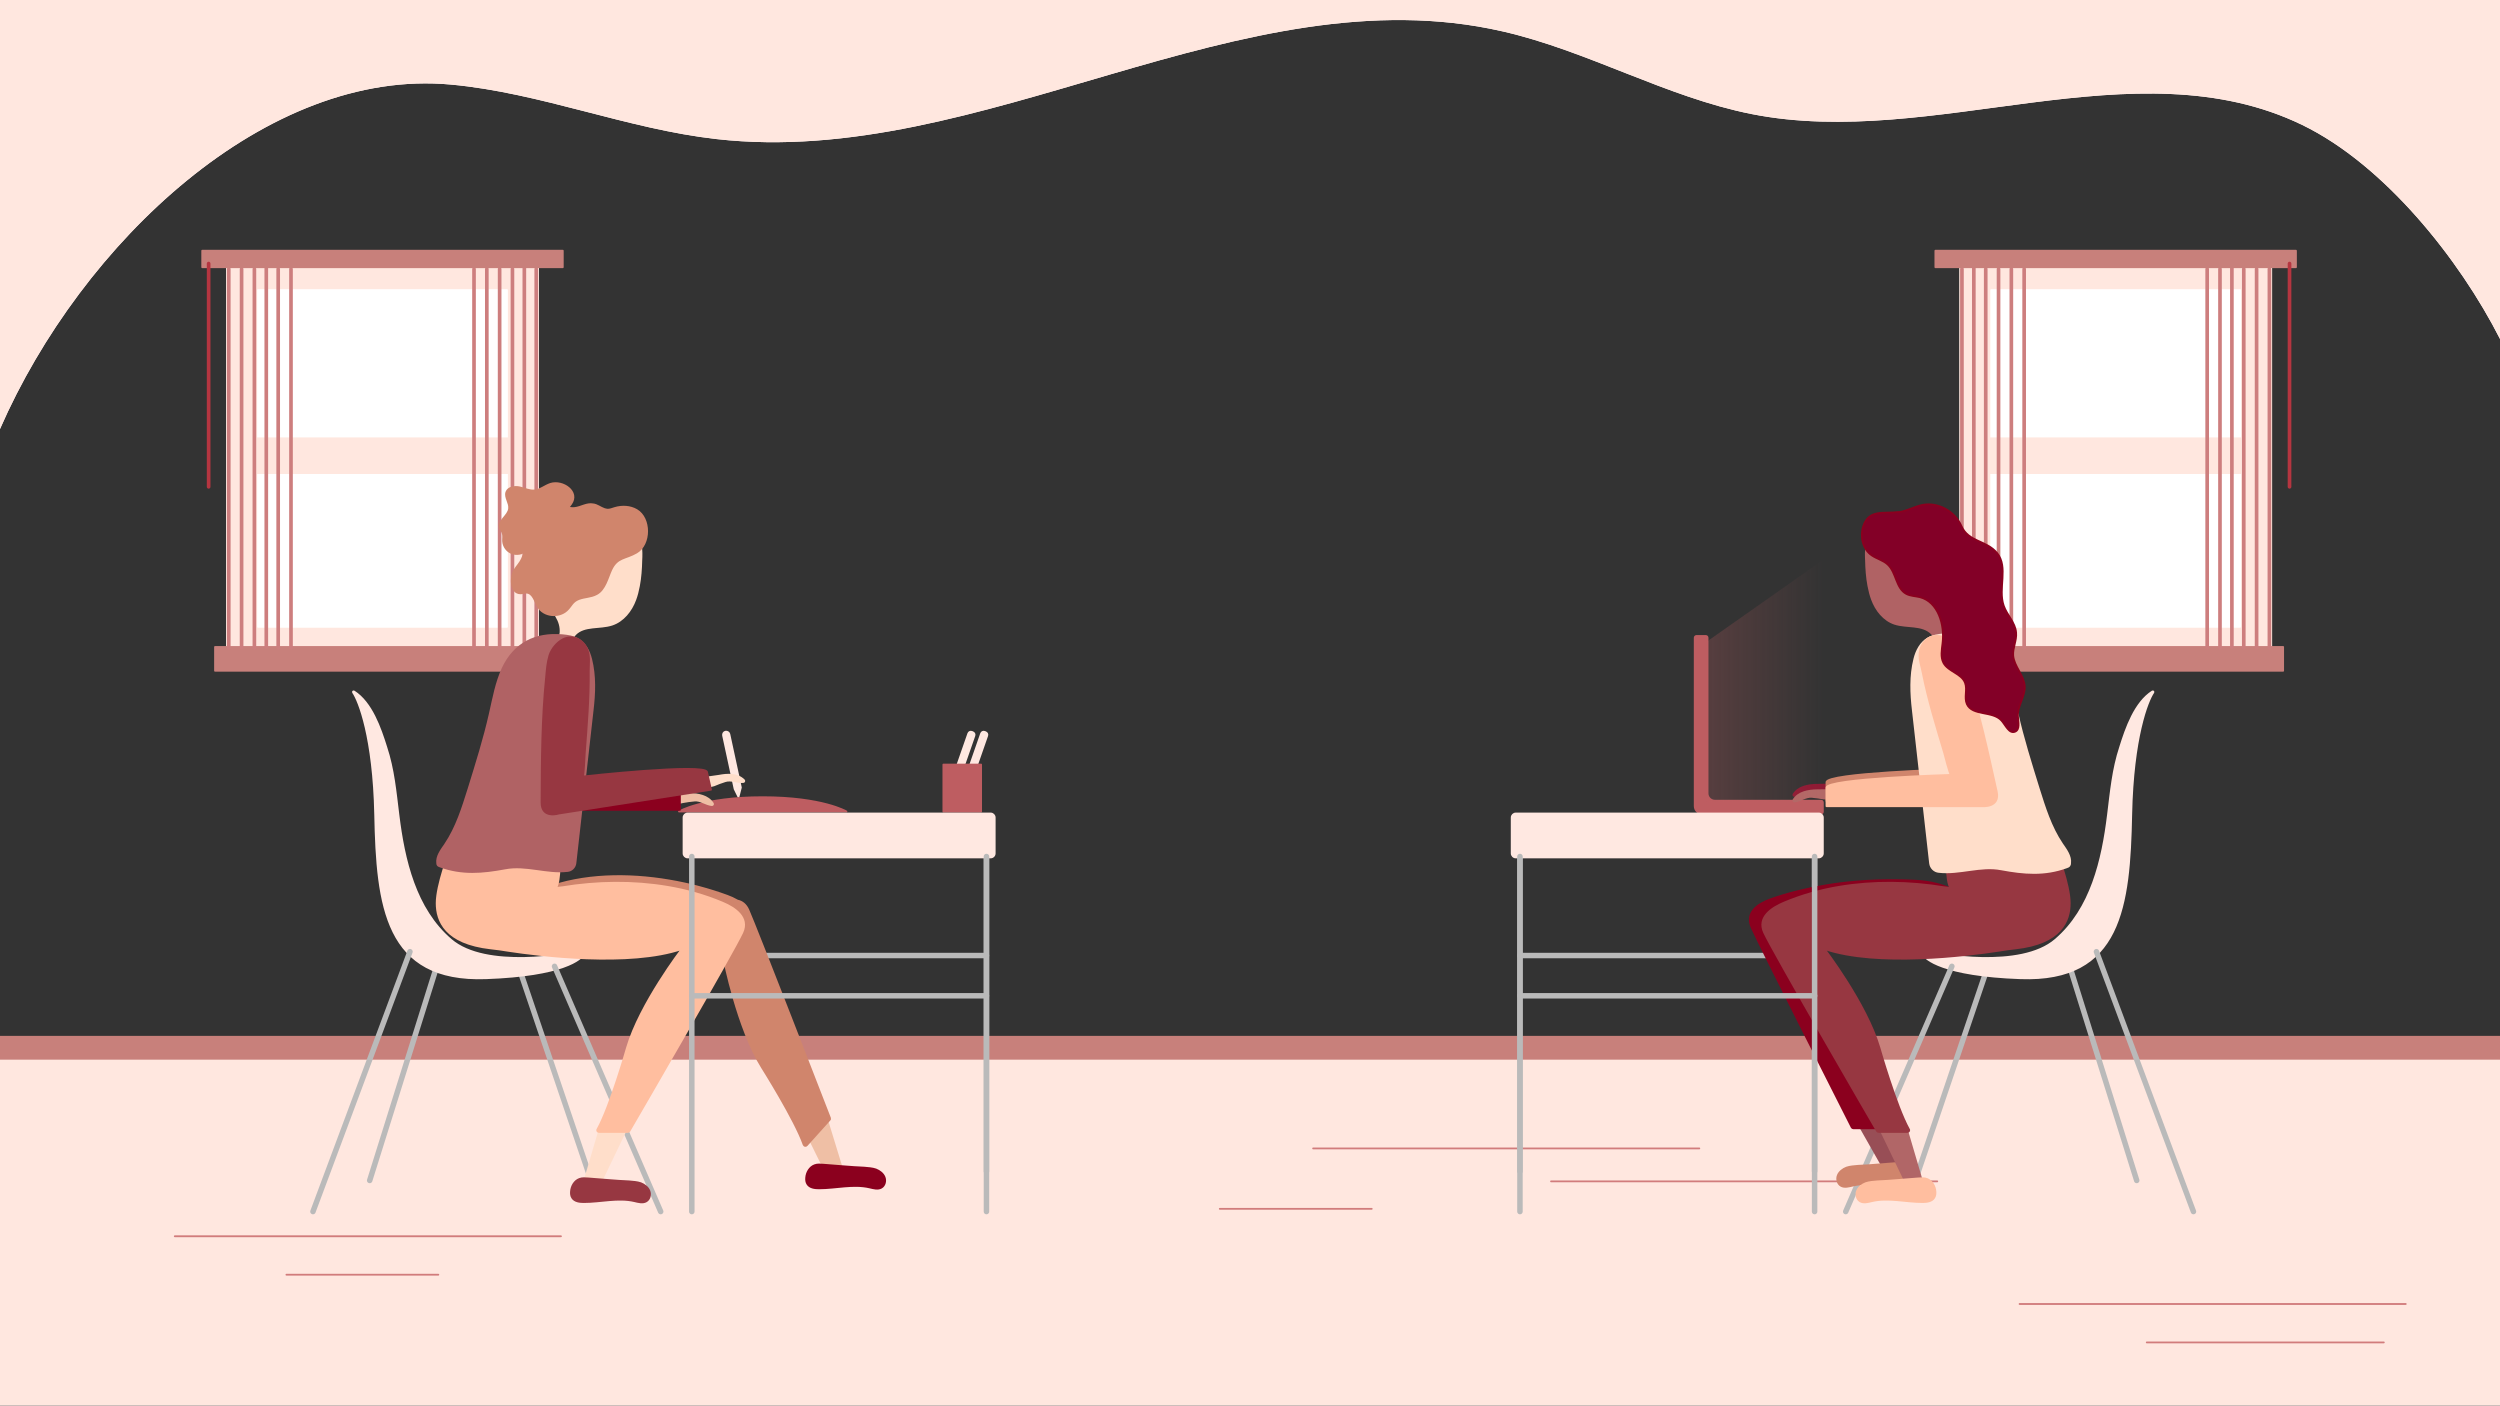 <?xml version="1.0" encoding="utf-8"?>
<!-- Generator: Adobe Illustrator 22.0.1, SVG Export Plug-In . SVG Version: 6.00 Build 0)  -->
<svg version="1.1" xmlns="http://www.w3.org/2000/svg" xmlns:xlink="http://www.w3.org/1999/xlink" x="0px" y="0px"
	 viewBox="0 0 1366 768" style="enable-background:new 0 0 1366 768;" xml:space="preserve">
<rect x="0" y="0" width="1366" height="768" fill="#333333" stroke="none"/>
<style type="text/css">
	.st0{fill:#FFF8F8;}
	.st1{fill:#FFE7DF;}
	.st2{fill:#C8807B;}
	.st3{fill:none;stroke:#D17C7C;stroke-linecap:round;stroke-miterlimit:10;}
	.st4{fill:#FFE7DF;stroke:#FFE7DF;stroke-linecap:round;stroke-linejoin:round;stroke-miterlimit:10;}
	.st5{fill:#FFFFFF;stroke:#FFFFFF;stroke-linecap:round;stroke-linejoin:round;stroke-miterlimit:10;}
	.st6{fill:#C8807B;stroke:#C8807B;stroke-linecap:round;stroke-linejoin:round;stroke-miterlimit:10;}
	.st7{fill:none;stroke:#CD7E7E;stroke-width:2;stroke-linecap:round;stroke-linejoin:round;stroke-miterlimit:10;}
	.st8{fill:none;stroke:#B53540;stroke-width:2;stroke-linecap:round;stroke-linejoin:round;stroke-miterlimit:10;}
	.st9{fill:none;stroke:#BABABA;stroke-width:3;stroke-linecap:round;stroke-miterlimit:10;}
	.st10{fill:#FFE8E1;stroke:#FFE8E1;stroke-linecap:round;stroke-miterlimit:10;}
	.st11{fill:#BE5D61;stroke:#BE5D61;stroke-linecap:round;stroke-linejoin:round;stroke-miterlimit:10;}
	.st12{fill:#984E56;}
	.st13{fill:#D0856C;stroke:#D0856C;stroke-miterlimit:10;}
	.st14{fill:#8B001E;stroke:#8B001E;stroke-linecap:round;stroke-linejoin:round;stroke-miterlimit:10;}
	.st15{fill:#B16667;stroke:#B16667;stroke-miterlimit:10;}
	.st16{fill:#FFBE9F;stroke:#FFBE9F;stroke-linecap:round;stroke-linejoin:round;stroke-miterlimit:10;}
	.st17{fill:#973741;stroke:#973741;stroke-linecap:round;stroke-linejoin:round;stroke-miterlimit:10;}
	.st18{fill:#FFE8E1;stroke:#FFE8E1;stroke-linecap:round;stroke-linejoin:round;stroke-miterlimit:10;}
	.st19{fill:#FFD8A2;}
	.st20{fill:#E4BCA8;}
	.st21{fill:#FFE7E0;}
	.st22{fill:#B06264;}
	.st23{fill:#8F1A34;stroke:#8F1A34;stroke-miterlimit:10;}
	.st24{fill:#B36967;stroke:#B36967;stroke-linecap:round;stroke-linejoin:round;stroke-miterlimit:10;}
	.st25{fill:#FFDECA;stroke:#FFDECA;stroke-miterlimit:10;}
	.st26{fill:#830027;stroke:#8B001E;stroke-linecap:round;stroke-linejoin:round;stroke-miterlimit:10;}
	.st27{opacity:0.65;fill:url(#SVGID_1_);}
	.st28{fill:#EFBFA5;stroke:#EFBFA5;stroke-miterlimit:10;}
</style>
<g id="top_border">
	<path class="st0" d="M1366,0H0v234.4C44.7,132.2,146,36.9,246.3,46.2c49.2,4.5,96.2,24.3,145.3,29.8
		c144.8,16.4,287-91.4,429.2-58.9C867.4,27.7,910.2,53,957,62.3c99.5,19.8,209.3-38.5,301,6c44.7,21.7,85.8,73.2,108,116.9V0z"/>
	<path class="st1" d="M1366,0H0v234.4C44.7,132.2,146,36.9,246.3,46.2c49.2,4.5,96.2,24.3,145.3,29.8
		c144.8,16.4,287-91.4,429.2-58.9C867.4,27.7,910.2,53,957,62.3c99.5,19.8,209.3-38.5,301,6c44.7,21.7,85.8,73.2,108,116.9V0z"/>
</g>
<g id="floor">
	<rect y="566" class="st2" width="1366" height="29"/>
	<rect y="579" class="st1" width="1366" height="189"/>
	<line class="st3" x1="95.5" y1="675.5" x2="306.5" y2="675.5"/>
	<line class="st3" x1="717.5" y1="627.5" x2="928.5" y2="627.5"/>
	<line class="st3" x1="847.5" y1="645.5" x2="1058.5" y2="645.5"/>
	<line class="st3" x1="156.5" y1="696.5" x2="239.5" y2="696.5"/>
	<line class="st3" x1="1103.5" y1="712.5" x2="1314.5" y2="712.5"/>
	<line class="st3" x1="1173" y1="733.5" x2="1302.5" y2="733.5"/>
	<line class="st3" x1="666.5" y1="660.5" x2="749.5" y2="660.5"/>
</g>
<g id="bg">
	<g>
		<g>
			<rect x="124" y="146.5" transform="matrix(-1 -4.489177e-11 4.489177e-11 -1 418 501)" class="st4" width="170" height="208"/>
			<rect x="141" y="158.5" transform="matrix(-1 -4.489310e-11 4.489310e-11 -1 418 501)" class="st5" width="136" height="184"/>
		</g>
		<rect x="117.5" y="353.5" transform="matrix(-1 -4.489354e-11 4.489354e-11 -1 418 720)" class="st6" width="183" height="13"/>
		<rect x="134.5" y="239.5" transform="matrix(-1 -4.489443e-11 4.489443e-11 -1 421 498)" class="st4" width="152" height="19"/>
		<g>
			<line class="st7" x1="286.5" y1="146.5" x2="286.5" y2="353.5"/>
			<line class="st7" x1="280" y1="147" x2="280" y2="354"/>
			<line class="st7" x1="273" y1="147" x2="273" y2="354"/>
			<line class="st7" x1="266" y1="147" x2="266" y2="354"/>
			<line class="st7" x1="259" y1="147" x2="259" y2="354"/>
			<line class="st7" x1="293" y1="147" x2="293" y2="354"/>
		</g>
		<g>
			<line class="st7" x1="145.5" y1="146.5" x2="145.5" y2="353.5"/>
			<line class="st7" x1="139" y1="147" x2="139" y2="354"/>
			<line class="st7" x1="132" y1="147" x2="132" y2="354"/>
			<line class="st7" x1="125" y1="147" x2="125" y2="354"/>
			<line class="st7" x1="152" y1="147" x2="152" y2="354"/>
			<line class="st7" x1="159" y1="147" x2="159" y2="354"/>
		</g>
		<rect x="110.5" y="137" transform="matrix(-1 -4.489798e-11 4.489798e-11 -1 418 283)" class="st6" width="197" height="9"/>
		<line class="st8" x1="114" y1="144" x2="114" y2="266"/>
	</g>
	<g>
		<g>
			<rect x="1071" y="146.5" class="st4" width="170" height="208"/>
			<rect x="1088" y="158.5" class="st5" width="136" height="184"/>
		</g>
		<rect x="1064.5" y="353.5" class="st6" width="183" height="13"/>
		<rect x="1078.5" y="239.5" class="st4" width="152" height="19"/>
		<g>
			<line class="st7" x1="1078.5" y1="146.5" x2="1078.5" y2="353.5"/>
			<line class="st7" x1="1085" y1="147" x2="1085" y2="354"/>
			<line class="st7" x1="1092" y1="147" x2="1092" y2="354"/>
			<line class="st7" x1="1099" y1="147" x2="1099" y2="354"/>
			<line class="st7" x1="1106" y1="147" x2="1106" y2="354"/>
			<line class="st7" x1="1072" y1="147" x2="1072" y2="354"/>
		</g>
		<g>
			<line class="st7" x1="1219.5" y1="146.5" x2="1219.5" y2="353.5"/>
			<line class="st7" x1="1226" y1="147" x2="1226" y2="354"/>
			<line class="st7" x1="1233" y1="147" x2="1233" y2="354"/>
			<line class="st7" x1="1240" y1="147" x2="1240" y2="354"/>
			<line class="st7" x1="1213" y1="147" x2="1213" y2="354"/>
			<line class="st7" x1="1206" y1="147" x2="1206" y2="354"/>
		</g>
		<rect x="1057.5" y="137" class="st6" width="197" height="9"/>
		<line class="st8" x1="1251" y1="144" x2="1251" y2="266"/>
	</g>
</g>
<g id="digital">
	<g id="chair">
		<g>
			<g>
				<line class="st9" x1="1131.5" y1="530" x2="1167.5" y2="645"/>
				<line class="st9" x1="1085.5" y1="530" x2="1046.5" y2="645"/>
			</g>
			<path class="st10" d="M1176.1,377.8c0.3-0.2,0.7,0.2,0.5,0.5c-3.2,4.6-11.2,24.6-12.1,66.7c-1,50-5.5,91.5-60.5,89.5
				c-42.3-1.5-52.3-10.4-53.7-13.5c-0.3-0.7,0.3-1.4,1-1.2c8,1.7,52.7,10.1,71.8-6.3c19.6-16.8,25.7-43.7,28.7-68.2
				c1.6-12.8,2.6-24.8,6.7-37.2C1161.7,397.9,1166.5,383.9,1176.1,377.8z"/>
			<g>
				<line class="st9" x1="1145.5" y1="520" x2="1198.5" y2="662"/>
				<line class="st9" x1="1066.5" y1="528" x2="1008.5" y2="662"/>
			</g>
		</g>
	</g>
	<g id="desk_back">
		<line class="st9" x1="991.5" y1="446" x2="991.5" y2="640"/>
		<line class="st9" x1="830.5" y1="446" x2="830.5" y2="640"/>
		<line class="st9" x1="991.5" y1="522.1" x2="830.5" y2="522.1"/>
	</g>
	<g id="laptop">
		<path class="st11" d="M995,444.5h-65c-2.2,0-4-1.8-4-4v-92c0-0.6,0.4-1,1-1h5c0.6,0,1,0.4,1,1v85c0,2.2,1.8,4,4,4h58
			c0.6,0,1,0.4,1,1v5C996,444.1,995.6,444.5,995,444.5z"/>
	</g>
	<g id="back_leg">
		<g>
			<polygon class="st12" points="1027.5,608.2 1039.8,641.5 1030.8,642.2 1009.7,605 			"/>
			<path class="st13" d="M1037.6,635.4c1.6-0.1,3.3-0.3,4.8,0.3c2.7,1,4.4,3.9,4.6,6.8c0.1,1.2,0,2.5-0.7,3.5c-1.3,2-4,2.3-6.3,2.3
				c-9.3,0-18.7-2.6-27.7-0.5c-2.1,0.5-4.5,1.2-6.4,0.1c-1.9-1.1-2.5-3.7-1.7-5.7c0.8-2,2.7-3.4,4.7-4.2c2-0.7,4.3-0.8,6.4-1
				C1022.9,636.7,1030.2,635.9,1037.6,635.4z"/>
			<path class="st14" d="M1031.3,616.5h-18.6c-0.4,0-0.7-0.2-0.9-0.5c-4-7.9-49.9-98.5-54.7-109.2c-3.6-8.1,3.2-12.8,10-15.3
				c9.4-3.4,19.5-5.8,29.3-7.5c7.7-1.4,15.5-2.2,23.4-2.7c8.8-0.5,17.6-0.5,26.4-0.1c8.9,0.4,15.9,2.3,23.9,6.3
				c8.7,4.3,17.5,8.8,24.2,15.8c4.7,5,6.8,11-2.2,11.6c0,0-71,12.2-106,0c0,0,23,30.5,30,54.8c0,0,9.2,32.7,16.1,45.2
				C1032.5,615.7,1032,616.5,1031.3,616.5z"/>
		</g>
	</g>
	<g id="front_leg">
		<g>
			<g>
				<polygon class="st15" points="1040.5,612.5 1050.5,646.5 1041.5,646.5 1023,608 				"/>
				<path class="st16" d="M1048.1,643.9c1.6-0.1,3.3-0.3,4.8,0.3c2.7,1,4.4,3.9,4.6,6.8c0.1,1.2,0,2.5-0.7,3.5c-1.3,2-4,2.3-6.3,2.3
					c-9.3,0-18.7-2.6-27.7-0.5c-2.1,0.5-4.5,1.2-6.4,0.1c-1.9-1.1-2.5-3.7-1.7-5.7c0.8-2,2.7-3.4,4.7-4.2c2-0.7,4.3-0.8,6.4-1
					C1033.4,645.2,1040.7,644.4,1048.1,643.9z"/>
				<path class="st17" d="M1042.2,618.5h-15.7c-0.4,0-0.7-0.2-0.9-0.5c-4.4-7.5-56.9-98-61.7-108.5c-3.8-8.3,4.2-13.5,10.9-16.3
					c9.5-4,19.7-6.9,29.9-8.6c18.9-3.2,38.6-2.9,57.5,0.2c0.6,0.1,3.3,0.2,3.7,0.7c-3-4-2-20-2-20h60c0,0,7,18,7,28
					c0,9.6-4.6,21.9-29.6,24.7c-3.1,0.3-6.3,0.8-9.4,1.3c-17,2.6-66.4,8.8-95-1c0,0,23,30,30,54c0,0,9.2,32.1,16.1,44.5
					C1043.5,617.7,1043,618.5,1042.2,618.5z"/>
			</g>
		</g>
	</g>
	<g id="desk_front">
		<path class="st18" d="M828.2,468.5h165.6c1.2,0,2.2-1,2.2-2.2v-19.6c0-1.2-1-2.2-2.2-2.2H828.2c-1.2,0-2.2,1-2.2,2.2v19.6
			C826,467.5,827,468.5,828.2,468.5z"/>
		<line class="st9" x1="991.5" y1="468" x2="991.5" y2="662"/>
		<line class="st9" x1="830.5" y1="468" x2="830.5" y2="662"/>
		<line class="st9" x1="991.5" y1="544.1" x2="830.5" y2="544.1"/>
	</g>
	<g id="face">
		<rect x="-352" y="199" class="st19" width="47" height="97"/>
		<rect x="-284" y="199" class="st20" width="47" height="97"/>
		<rect x="-216" y="199" class="st21" width="47" height="97"/>
		<path class="st22" d="M1020.4,320.2c0.5,2.6,1.1,5.1,2,7.5c2.2,6,6.6,11.6,12.7,13.6c6.7,2.2,15.1,0.2,20.1,5.3
			c2.5,2.5,2.2,7.8,4.8,9.5c1.3,0.8,13.9-0.6,13.9-0.8c-2.9-18.4-8.3-36.4-16-53.3c-1.9-4.2-4.2-8.6-8-11.3
			c-6.1-4.3-21.2-6-27.2-0.6c-3.8,3.4-3.9,11.4-3.6,16.1C1019.2,310.7,1019.5,315.5,1020.4,320.2z"/>
	</g>
	<g id="hands">
		<path id="back" class="st23" d="M992.8,428.8c-4.8,0.1-10.1,1-12.8,5.2c-0.3,0.4,0.1,1,0.6,0.9c3.3-0.4,6.1-2.8,9.4-2.5
			c2.2,0.2,4.4,0.5,6.5,0.9c1.5,0.3,25.5,1.5,26.3-0.2c0.6-1.4-0.8-3.6-2.1-4.1C1018.8,428.2,994.8,428.8,992.8,428.8z"/>
		<path id="front" class="st24" d="M992.8,431.8c-4.8,0.1-10.1,1-12.8,5.2c-0.3,0.4,0.1,1,0.6,0.9c3.3-0.4,6.1-2.8,9.4-2.5
			c2.2,0.2,4.4,0.5,6.5,0.9c1.5,0.3,28.5,1.5,29.3-0.2c0.6-1.4-0.8-3.6-2.1-4.1C1021.8,431.2,994.8,431.8,992.8,431.8z"/>
	</g>
	<g id="top">
		<path class="st13" d="M998,437.5h85c0,0,10,1,8-8c-4.9-22.2-9.8-44.8-16.9-66.4c-1.3-4.1-2.2-4.4-4.3-8.2
			c-1.8-3.3-5.6-6.1-9.1-7.1c-6.1-1.6-11.2,2.9-11.8,8.9c-0.4,3.8,1,4.3,1.7,8c2.9,14.7,7.4,29.2,11.7,43.6
			c0.2,0.8,3.1,12.1,3.7,12.1c0,0-68,2-68,7C998,432.5,998,437.5,998,437.5z"/>
		<g>
			<path class="st25" d="M1129.2,473.9c0.6-0.2,1.1-0.4,1.5-0.9c0.3-0.4,0.4-0.8,0.4-1.3c0.5-3.9-2.2-7.4-4.4-10.6
				c-6.2-9.2-9.5-19.9-12.8-30.4c-4.2-13.6-8.5-27.2-11.6-41c-1.9-8.4-3.4-16.9-7-24.7c-6.5-13.9-18.2-19.7-33.2-18.4
				c-3,0.3-6,0.7-8.6,2.2c-4.1,2.3-6.4,6.8-7.5,11.3c-2.3,9.3-1.9,18.7-0.8,28.1c3.1,27.8,6.3,55.7,9.4,83.5
				c0.3,2.5,2.3,4.5,4.8,4.7c11.3,1.3,22.8-3.6,34.1-1.4C1105.9,477.3,1117.1,478.3,1129.2,473.9z"/>
		</g>
		<path class="st16" d="M998,440.5h85c0,0,10,1,8-8c-4.9-22.2-9.8-44.8-16.9-66.4c-1.3-4.1-2.2-7.4-4.3-11.2
			c-1.8-3.3-5.6-6.1-9.1-7.1c-6.1-1.6-11.2,2.9-11.8,8.9c-0.4,3.8,1,7.3,1.7,11c2.9,14.7,7.4,29.2,11.7,43.6
			c0.2,0.8,3.1,12.1,3.7,12.1c0,0-68,2-68,7C998,435.5,998,440.5,998,440.5z"/>
	</g>
	<g id="hair">
		<path class="st26" d="M1037.1,279.8c-7.8,1-15.8-1.7-19,7.6c-1.9,5.6-0.4,12.7,4.7,16.1c2.8,1.9,6.3,2.7,8.7,5
			c4.7,4.4,4.4,13,10.1,16c2.3,1.2,5,1.2,7.5,1.8c9.9,2.6,13.6,15.1,12.3,25.2c-0.4,3.6-1.2,7.5,0.5,10.7c2.6,4.8,9.9,5.8,11.8,10.9
			c1.4,3.7-0.6,8,1,11.6c3,6.6,14.1,3.6,18.9,9c2.3,2.6,4.2,7.4,7.4,6.1c2.8-1.1,1.8-5.3,1.6-8.3c-0.4-5.7,4-10.8,3.7-16.5
			c-0.3-6-5.8-10.8-6.3-16.8c-0.3-4.2,2-8.3,1.6-12.5c-0.4-5.5-5-9.6-6.8-14.8c-3.2-9.3,2.7-21.1-3.6-28.7
			c-5.8-7.1-15.6-5.9-19.5-14.8c-3.5-8-12.7-13.2-21.3-11.5c-4.3,0.9-8.2,3.2-12.6,3.9C1037.5,279.8,1037.3,279.8,1037.1,279.8z"/>
	</g>
	<linearGradient id="SVGID_1_" gradientUnits="userSpaceOnUse" x1="932" y1="372" x2="996" y2="372">
		<stop  offset="0" style="stop-color:#BE5D61;stop-opacity:0.4"/>
		<stop  offset="1" style="stop-color:#BE5D61;stop-opacity:0"/>
	</linearGradient>
	<polygon class="st27" points="996,306 932,351 932,438 996,437.5 	"/>
</g>
<g id="books">
	<path id="pencil" class="st18" d="M396.4,399.8c0.9-0.2,1.9,0.4,2.1,1.3l6.3,29.2l-1.3,5.1l-2.1-4.3l-6.3-29.2
		C394.9,400.9,395.5,400,396.4,399.8z"/>
	<path id="p_hand" class="st25" d="M392.8,423.9c4.7-0.9,10.1-1.2,13.7,2.4c0.4,0.4,0.1,1-0.4,1c-3.3,0.3-6.6-1.5-9.8-0.5
		c-2.1,0.7-4.2,1.4-6.2,2.3c-1.4,0.6-27.1,5.6-28.2,4.1c-0.9-1.2,0-3.7,1.1-4.5C364.8,427.6,390.7,424.3,392.8,423.9z"/>
	<g id="chair_copy">
		<g>
			<g>
				<line class="st9" x1="238" y1="530" x2="202" y2="645"/>
				<line class="st9" x1="284" y1="530" x2="323" y2="645"/>
			</g>
			<path class="st10" d="M193.4,377.8c-0.3-0.2-0.7,0.2-0.5,0.5c3.2,4.6,11.2,24.6,12.1,66.7c1,50,5.5,91.5,60.5,89.5
				c42.3-1.5,52.3-10.4,53.7-13.5c0.3-0.7-0.3-1.4-1-1.2c-8,1.7-52.7,10.1-71.8-6.3c-19.6-16.8-25.7-43.7-28.7-68.2
				c-1.6-12.8-2.6-24.8-6.7-37.2C207.8,397.9,203,383.9,193.4,377.8z"/>
			<g>
				<line class="st9" x1="224" y1="520" x2="171" y2="662"/>
				<line class="st9" x1="303" y1="528" x2="361" y2="662"/>
			</g>
		</g>
	</g>
	<g id="desk_back_copy">
		<path class="st9" d="M378,640"/>
		<line class="st9" x1="539" y1="446" x2="539" y2="640"/>
		<line class="st9" x1="378" y1="522.1" x2="539" y2="522.1"/>
	</g>
	<g id="pencils">
		<g>
			<path class="st18" d="M526.2,429.2l3.3,1.2l9.9-28.4c0.3-0.8-0.1-1.6-0.9-1.9l-0.5-0.2c-0.8-0.3-1.6,0.1-1.9,0.9L526.2,429.2z"/>
			<path class="st18" d="M519.2,429.2l3.3,1.2l9.9-28.4c0.3-0.8-0.1-1.6-0.9-1.9l-0.5-0.2c-0.8-0.3-1.6,0.1-1.9,0.9L519.2,429.2z"/>
			
				<rect x="515.4" y="417.8" transform="matrix(-1 -4.487178e-11 4.487178e-11 -1 1051.468 861.259)" class="st11" width="20.6" height="25.7"/>
		</g>
	</g>
	<g id="book">
		<path class="st11" d="M371,443.4h91.5c0,0-13.1-7.8-45.8-7.8S371,443.4,371,443.4z"/>
	</g>
	<g id="back_leg_copy">
		<g>
			<polygon class="st28" points="437.7,613 453.4,644.8 460.1,638.7 447.6,597.9 			"/>
			<path class="st14" d="M449.9,636.4c-1.6-0.1-3.3-0.3-4.8,0.3c-2.7,1-4.4,3.9-4.6,6.8c-0.1,1.2,0,2.5,0.7,3.5c1.3,2,4,2.3,6.3,2.3
				c9.3,0,18.7-2.6,27.7-0.5c2.1,0.5,4.5,1.2,6.4,0.1c1.9-1.1,2.5-3.7,1.7-5.7c-0.8-2-2.7-3.4-4.7-4.2c-2-0.7-4.3-0.8-6.4-1
				C464.6,637.7,457.3,636.9,449.9,636.4z"/>
			<path class="st13" d="M270.3,503.3c31.1-32.5,88.5-28,127.1-13.8c1.7,0.6,3.7,1.5,5.6,2.6c2.4,0.5,4.5,2,5.9,5.1
				c4.7,10.7,41.4,105.5,44.6,113.7c0.1,0.4,0.1,0.7-0.2,1l-12.5,13.9c-0.5,0.6-1.4,0.4-1.7-0.4c-4.7-13.5-22.8-42.2-22.8-42.2
				c-13.4-21.5-20.7-59-20.7-59l-1.1-14.5c-1.7,0.4-3.2,0.8-4.2,1c-19,5-37.8,7.2-56.8,7.3c-13.9,0.1-28-0.9-42.2-2.5
				c-6.3-0.7-12.5-1.5-18.7-2.6C263.5,512.3,265.6,508.3,270.3,503.3z"/>
		</g>
	</g>
	<g id="front_leg_copy">
		<g>
			<g>
				<polygon class="st25" points="329,612.5 319,646.5 328,646.5 346.5,608 				"/>
				<path class="st17" d="M321.4,643.9c-1.6-0.1-3.3-0.3-4.8,0.3c-2.7,1-4.4,3.9-4.6,6.8c-0.1,1.2,0,2.5,0.7,3.5
					c1.3,2,4,2.3,6.3,2.3c9.3,0,18.7-2.6,27.7-0.5c2.1,0.5,4.5,1.2,6.4,0.1c1.9-1.1,2.5-3.7,1.7-5.7c-0.8-2-2.7-3.4-4.7-4.2
					c-2-0.7-4.3-0.8-6.4-1C336.1,645.2,328.8,644.4,321.4,643.9z"/>
				<path class="st16" d="M327.3,618.5h15.7c0.4,0,0.7-0.2,0.9-0.5c4.4-7.5,56.9-98,61.7-108.5c3.8-8.3-4.2-13.5-10.9-16.3
					c-9.5-4-19.7-6.9-29.9-8.6c-18.9-3.2-38.6-2.9-57.5,0.2c-0.6,0.1-3.3,0.2-3.7,0.7c3-4,2-20,2-20h-60c0,0-7,18-7,28
					c0,9.6,4.6,21.9,29.6,24.7c3.1,0.3,6.3,0.8,9.4,1.3c17,2.6,66.4,8.8,95-1c0,0-23,30-30,54c0,0-9.2,32.1-16.1,44.5
					C326,617.7,326.5,618.5,327.3,618.5z"/>
			</g>
		</g>
	</g>
	<g id="desk_front_copy">
		<path class="st18" d="M541.3,468.5H375.7c-1.2,0-2.2-1-2.2-2.2v-19.6c0-1.2,1-2.2,2.2-2.2h165.6c1.2,0,2.2,1,2.2,2.2v19.6
			C543.5,467.5,542.5,468.5,541.3,468.5z"/>
		<line class="st9" x1="378" y1="468" x2="378" y2="662"/>
		<line class="st9" x1="539" y1="468" x2="539" y2="662"/>
		<line class="st9" x1="378" y1="544.1" x2="539" y2="544.1"/>
	</g>
	<g id="face_copy">
		<rect x="-352" y="199" class="st19" width="47" height="97"/>
		<rect x="-284" y="199" class="st20" width="47" height="97"/>
		<rect x="-216" y="199" class="st21" width="47" height="97"/>
		<path class="st25" d="M349.1,320.2c-0.5,2.6-1.1,5.1-2,7.5c-2.2,6-6.6,11.6-12.7,13.6c-6.7,2.2-15.1,0.2-20.1,5.3
			c-3,3.1-4.3,12.8-11,9.7c0.5-2.5,1.5-5,2.2-7.4c0.3-1.1,0.7-2.2,0.8-3.3c0.2-3.2-0.7-6.1-2.4-8.9c-6.6-10.5,3.1-24.7,7.7-34.7
			c1.9-4.2,4.2-8.6,8-11.3c6.1-4.3,21.2-6,27.2-0.6c3.8,3.4,3.9,11.4,3.6,16.1C350.3,310.7,350,315.5,349.1,320.2z"/>
	</g>
	<g id="hands_copy">
		<path class="st28" d="M376.7,433.8c4.8,0.1,10.1,1,12.8,5.2c0.3,0.4-0.1,1-0.6,0.9c-3.3-0.4-6.1-2.8-9.4-2.5
			c-2.2,0.2-4.4,0.5-6.5,0.9c-1.5,0.3-5.5,1.5-6.3-0.2c-0.6-1.4,0.8-3.6,2.1-4.1C370.7,433.2,374.7,433.8,376.7,433.8z"/>
	</g>
	<g id="top_copy">
		<path class="st14" d="M371.5,442.5h-85c0,0-10,1-8-8c4.9-22.2,9.8-44.8,16.9-66.4c1.3-4.1,2.2-4.4,4.3-8.2
			c1.8-3.3,5.6-6.1,9.1-7.1c6.1-1.6,11.2,2.9,11.8,8.9c0.4,3.8-1,4.3-1.7,8c-2.9,14.7-7.4,29.2-11.7,43.6
			c-0.2,0.8-3.1,12.1-3.7,12.1c0,0,68,2,68,7C371.5,437.5,371.5,442.5,371.5,442.5z"/>
		<g>
			<path class="st22" d="M240.3,473.9c-0.6-0.2-1.1-0.4-1.5-0.9c-0.3-0.4-0.4-0.8-0.4-1.3c-0.5-3.9,2.2-7.4,4.4-10.6
				c6.2-9.2,9.5-19.9,12.8-30.4c4.2-13.6,8.5-27.2,11.6-41c1.9-8.4,3.4-16.9,7-24.7c6.5-13.9,18.2-19.7,33.2-18.4
				c3,0.3,6,0.7,8.6,2.2c4.1,2.3,6.4,6.8,7.5,11.3c2.3,9.3,1.9,18.7,0.8,28.1c-3.1,27.8-6.3,55.7-9.4,83.5c-0.3,2.5-2.3,4.5-4.8,4.7
				c-11.3,1.3-22.8-3.6-34.1-1.4C263.6,477.3,252.4,478.3,240.3,473.9z"/>
		</g>
		<path class="st17" d="M388.5,431.5l-83.1,13c0,0-9.6,3.1-9.5-6.1c0.1-22.7,0.2-45.9,2.5-68.4c0.4-4.3,0.6-7.7,1.8-11.8
			c1.1-3.6,4.1-7.2,7.4-8.9c5.7-2.9,11.6,0.5,13.5,6.2c1.2,3.7,0.6,7.3,0.6,11.1c0.2,15-1.1,30.1-2.2,45.1
			c-0.1,0.8-0.5,12.5-1.1,12.6c0,0,66.9-7.4,67.9-2.5C387.4,426.6,388.5,431.5,388.5,431.5z"/>
	</g>
	<g id="hair_copy">
		<path class="st13" d="M330.1,278.1c0.6,0.2,1.1,0.3,1.7,0.4c1.4,0.1,2.8-0.5,4.1-0.9c4-1.2,8.4-1,12,1.1
			c7.6,4.5,7.6,18.7-0.1,23.2c-6.2,3.6-10.5,2.4-13.8,9.4c-2,4.3-3.4,10.9-8,13.3c-3.1,1.7-6.5,1.5-9.7,2.7
			c-3.7,1.4-4.1,3.9-6.6,6.2c-4.5,4.1-12.6,3.4-15.8-2.1c-1.7-3-2.7-7.4-6.2-7.6c-1.1-0.1-2.2,0.4-3.3,0.4
			c-5.9-0.1-5.4-9.4-3.3-12.7c1.3-2.1,3.1-3.9,4.1-6.1c2.5-5.4,2.6-11,5.5-16.3c2.3-4.2,4.9-7.6,9.1-10.1c2.1-1.3,3.5-2.3,6-2.2
			c2.8,0,5.5,1.1,8.3,0.8c3.4-0.4,6.6-2.7,10-2C326.2,275.8,328.1,277.4,330.1,278.1z"/>
		<path class="st13" d="M300.8,264.4c-3,1-5.6,3.3-8.7,3.6c-2.8,0.3-5.4-1.1-8.2-1.7c-2.7-0.6-6.3,0-7.2,2.6c-1,2.9,1.9,5.9,1.5,9
			c-0.5,4-6.2,6.7-5,10.5c0.3,1,1.1,1.8,1.4,2.7c0.6,1.5,0.2,3.2,0.3,4.7c0.2,2.8,2.1,5.4,4.7,6.4s5.8,0.5,7.9-1.4
			c0.9-0.8,1.6-1.8,2.6-2.6c2.8-2.3,7.2-1.7,10-3.9c3.2-2.4,3.2-6.7,4.7-10.2c1.7-3.8,5-5.4,7.2-8.7
			C316.8,268.7,307.5,262.3,300.8,264.4z"/>
	</g>
</g>
</svg>
